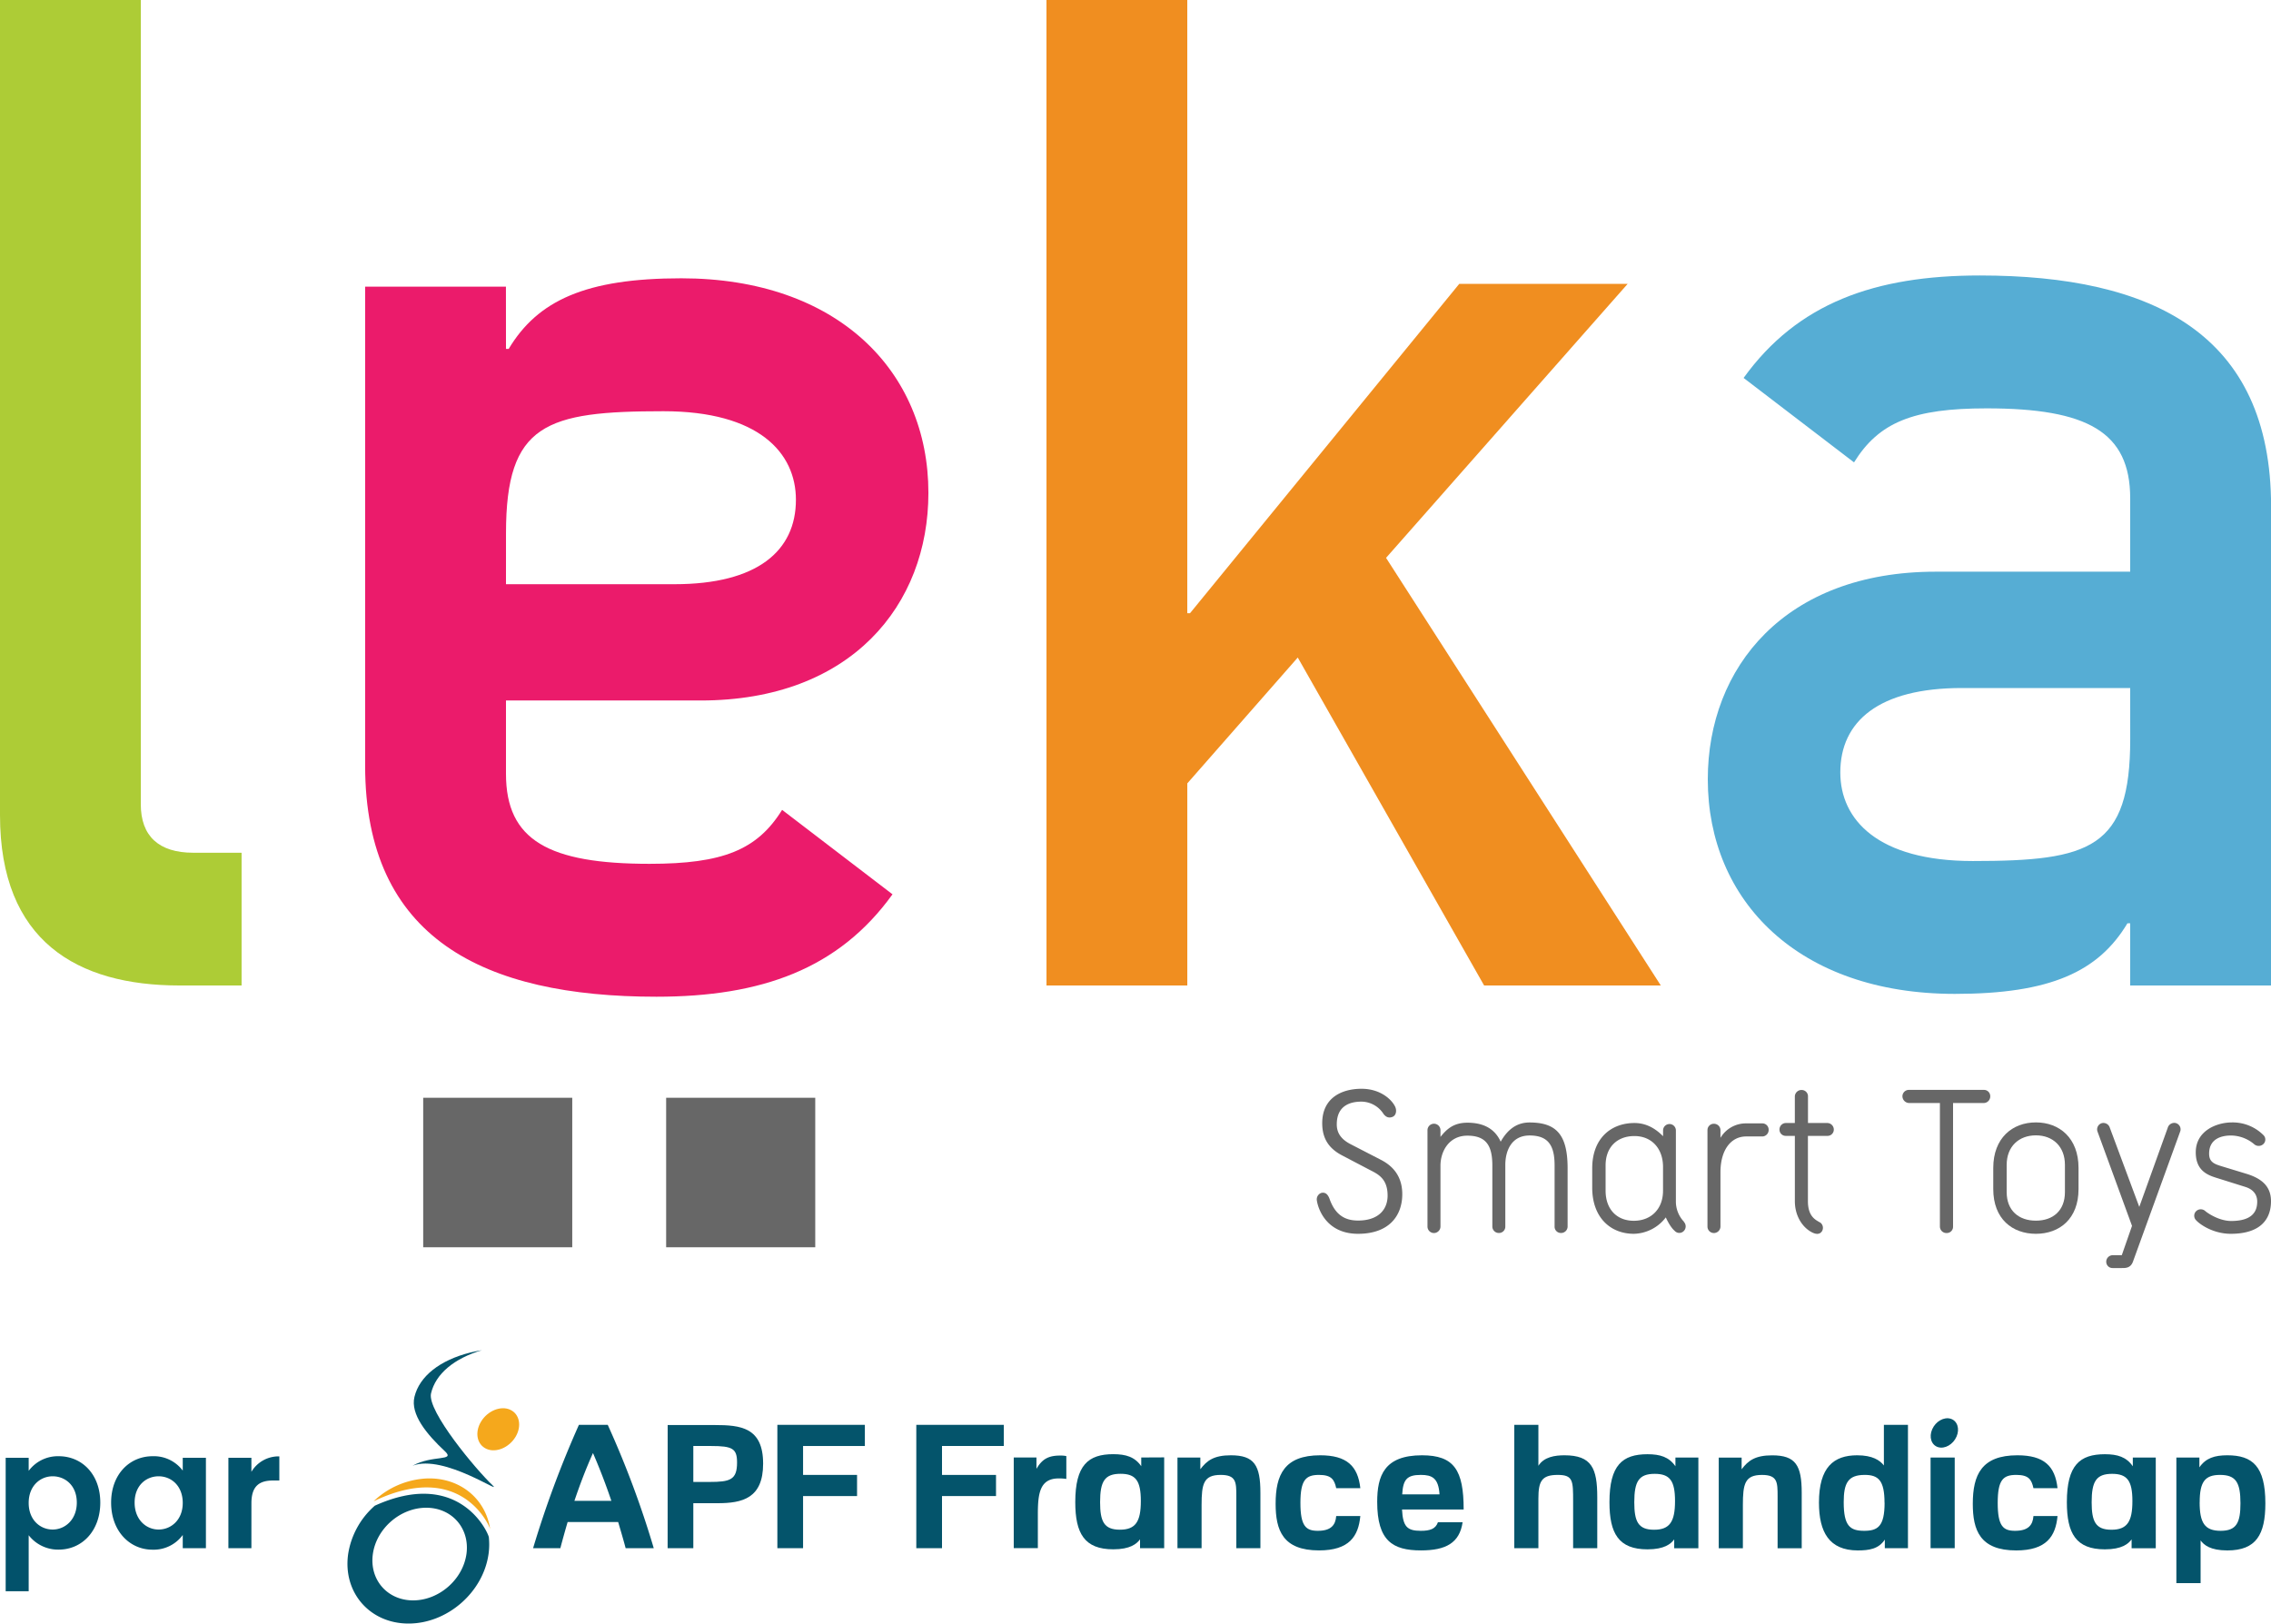 <svg id="Layer_1" data-name="Layer 1" xmlns="http://www.w3.org/2000/svg" viewBox="0 0 1000 715"><defs><style>.cls-1{fill:#adcc36;}.cls-2{fill:#eb1b6b;}.cls-3{fill:#676767;}.cls-4{fill:#f08e20;}.cls-5{fill:#56add4;}.cls-6{fill:#02526b;}.cls-7{fill:#04546b;}.cls-8{fill:#f5a81c;}</style></defs><path class="cls-1" d="M0,0H62V354.2c0,14,7.9,21.34,23.1,21.34h21.28V434H79c-45,0-79-19.51-79-75Z"/><path class="cls-2" d="M222.8,153.64H224c12.78-21.33,34-31.08,76-31.08,68.71,0,108.81,40.85,108.81,94.49,0,49.39-34,91.44-100.29,91.44H222.8V340.8c0,29.28,18.85,39.62,63.23,39.62,32.22,0,47.4-6.09,58.36-23.76L393,393.85c-23.7,32.9-57.73,45.1-103.94,45.1-76,0-128.28-25.59-128.28-101.81V126.24h62Zm0,103.64H297c36.44,0,53.47-14.63,53.47-37.18,0-20.73-16.4-39-58.34-39-51.69,0-69.32,5.49-69.32,53.64Z"/><rect class="cls-3" x="293.33" y="483.45" width="65.65" height="65.84"/><rect class="cls-3" x="186.35" y="483.45" width="65.63" height="65.84"/><path class="cls-4" d="M460.8,0h62V270.06H524L642.57,125h74.15L610.33,245.68,731.31,434h-77.8L571.45,289.57,522.81,345v89h-62Z"/><path class="cls-5" d="M938,406.62h-1.22c-12.78,21.33-34,31.08-76,31.08C792.09,437.7,752,396.85,752,343.21c0-49.37,34.07-91.44,100.32-91.44H938V219.46c0-29.26-18.87-39.62-63.25-39.62-32.21,0-47.39,6.09-58.36,23.79l-48.62-37.19c23.72-32.92,57.77-45.12,104-45.12,76,0,128.27,25.6,128.27,101.8V434H938ZM938,303H863.84c-36.47,0-53.49,14.63-53.49,37.19,0,20.72,16.4,39,58.34,39,51.68,0,69.32-5.5,69.32-53.66Z"/><path class="cls-3" d="M598,543.36c-14,0-17.64-11.07-18.15-14.73a3,3,0,0,1,2-3.29c1.74-.37,2.88.59,3.65,2.78,2.53,7,6.79,9.4,12.51,9.4,8.68,0,13-4.6,13-11,0-7.42-4.17-9.42-7.74-11.24L591,508.85c-5.74-3-8.78-7.31-8.78-14.2,0-11.32,8.78-15.16,17.3-15.16,8.84,0,13.8,5.33,14.94,8.19.61,1.57.26,3.58-1.31,4.19s-2.87.16-4-1.39a11.66,11.66,0,0,0-9.64-5.33c-3.83,0-10.88,1-10.88,10,0,3,1.14,6.17,6,8.7l13.2,6.81c3.57,1.82,9.64,5.74,9.64,15.24S611.67,543.36,598,543.36Z"/><path class="cls-3" d="M687.31,543a2.77,2.77,0,0,1-2.77-2.89V513.22c0-8.62-2.71-13.16-11-13.16-7.91,0-10.7,6.62-10.7,13v27.18A2.78,2.78,0,0,1,660,543a2.85,2.85,0,0,1-2.87-2.89V513.3c0-8.62-2.61-13.16-11-13.16-8,0-11.84,6.79-11.84,13.25v26.74a2.88,2.88,0,0,1-2.85,2.89,2.85,2.85,0,0,1-2.87-2.89V497.8a2.86,2.86,0,0,1,5.72-.11v3c2.88-3.66,6-6.26,11.84-6.26,7.56,0,12.25,3,14.67,8.36,2.43-4.27,6.18-8.46,12.7-8.46,12,0,16.77,5.58,16.77,20.21v25.71A2.86,2.86,0,0,1,687.31,543Z"/><path class="cls-3" d="M741.42,538.05a2.91,2.91,0,0,1,0,4.09,2.73,2.73,0,0,1-4-.08c-2.16-1.84-3.91-5.93-3.91-5.93a18.15,18.15,0,0,1-14.06,7.23c-10.35,0-18.34-7.23-18.34-20.31v-8.54c0-13.16,8.25-19.94,18.6-19.94,5,0,9.11,2.26,12.6,5.82v-2.51a2.82,2.82,0,1,1,5.64-.08v31.1a12.9,12.9,0,0,0,3.57,9.15Zm-9.13-24.13c0-8.11-5-13.61-12.6-13.61S707,505.19,707,513.22v11.16c0,8.09,4.87,13.24,12.43,13.24s12.86-5.15,12.86-13.24Z"/><path class="cls-3" d="M776,500.49h-7.13c-6.6,0-11.29,5.85-11.29,15.78v23.86a2.9,2.9,0,0,1-2.87,2.89,2.83,2.83,0,0,1-2.85-2.89V497.69a2.76,2.76,0,0,1,2.85-2.78,2.83,2.83,0,0,1,2.87,2.78v3.42a13,13,0,0,1,11.29-6.38H776a2.77,2.77,0,0,1,2.8,2.8A2.86,2.86,0,0,1,776,500.49Z"/><path class="cls-3" d="M804.58,500.23h-8.49V529c0,7.07,3.73,8.38,5.56,9.5a2.89,2.89,0,0,1,.61,3.76c-.88,1.31-2.36,1.47-4.28.51-4.32-2.16-7.64-7.32-7.64-13.77V500.23h-4a2.73,2.73,0,0,1-2.77-2.78,2.83,2.83,0,0,1,2.87-2.88h3.89V482.9a2.92,2.92,0,0,1,3-2.88,2.78,2.78,0,0,1,2.79,2.88v11.67h8.49a2.89,2.89,0,0,1,2.88,2.88A2.76,2.76,0,0,1,804.58,500.23Z"/><path class="cls-3" d="M873.64,485.76H860v54.46a2.76,2.76,0,0,1-2.79,2.8,2.87,2.87,0,0,1-3-2.8V485.76H840.71a3,3,0,0,1-3-3,2.82,2.82,0,0,1,2.87-2.78h33a2.75,2.75,0,0,1,2.79,2.78A2.9,2.9,0,0,1,873.64,485.76Z"/><path class="cls-3" d="M896.48,543.36c-10.35,0-18.78-6.54-18.78-19.69v-9.32c0-13.16,8.43-20.05,18.78-20.05s18.77,6.89,18.77,20.05v9.32C915.25,536.82,906.82,543.36,896.48,543.36ZM909.26,513c0-8.11-5.32-13-12.78-13s-12.87,4.87-12.87,13v12c0,8.12,5.31,12.57,12.87,12.57s12.78-4.45,12.78-12.57Z"/><path class="cls-3" d="M939.21,555.64c-1.06,2.88-3.32,2.8-5,2.8h-3.91a2.76,2.76,0,0,1-2.85-2.8,2.88,2.88,0,0,1,2.85-2.86h4l4.5-12.91-15.2-41.56a2.85,2.85,0,0,1,1.83-3.66,2.93,2.93,0,0,1,3.57,1.92L942,531.51l12.51-34.78a3,3,0,0,1,3.48-2.16,2.86,2.86,0,0,1,2.08,3.57Z"/><path class="cls-3" d="M982.27,543.36c-7.64,0-13.53-4.08-15.2-5.92a2.81,2.81,0,0,1-.08-4,2.94,2.94,0,0,1,4.07-.1c.88.8,6,4.37,11.4,4.37,9.65,0,11.47-4.53,11.47-8.54,0-3.15-1.82-5.39-5.22-6.46l-13-4.08c-4.16-1.31-8.84-3.48-8.84-11.16,0-9.66,9.47-13.16,15.81-13.16a19.15,19.15,0,0,1,13.9,5.5,2.72,2.72,0,0,1,.08,4,3,3,0,0,1-4.08.08,16.06,16.06,0,0,0-10.17-3.82c-2.61,0-9.66.51-9.66,8,0,3.48,2,4.44,5.06,5.4L989.4,517c7,2.19,10.6,5.85,10.6,12C1000,537,995.31,543.36,982.27,543.36Z"/><path class="cls-6" d="M25.86,641.31c10.27,0,18.3,8,18.3,20.42s-8,20.71-18.3,20.71a16.37,16.37,0,0,1-13.23-6.33v24.67H2.5V642H12.63v5.75A16,16,0,0,1,25.86,641.31Zm-2.67,8.84c-5.43,0-10.56,4.17-10.56,11.73s5.13,11.72,10.56,11.72,10.63-4.32,10.63-11.87S28.68,650.15,23.19,650.15Z"/><path class="cls-6" d="M67.23,641.31a15.88,15.88,0,0,1,13.24,6.33V642h10.2V681.8H80.47V676a15.85,15.85,0,0,1-13.31,6.47c-10.13,0-18.23-8.27-18.23-20.71S57,641.31,67.23,641.31Zm2.61,8.84c-5.43,0-10.56,4-10.56,11.58s5.13,11.87,10.56,11.87,10.63-4.17,10.63-11.72S75.41,650.15,69.84,650.15Z"/><path class="cls-6" d="M110.7,681.8H100.57V642H110.7v6.18A13.91,13.91,0,0,1,123,641.38V652h-2.67c-6,0-9.62,2.3-9.62,10Z"/><path class="cls-7" d="M261.11,639.92c3.05,7,5.74,14.09,8.1,21.05H252.93c2.37-7,5-14,8.18-21.05m26.76,41.89a421.85,421.85,0,0,0-20.26-54.32H254.92a450,450,0,0,0-20.18,54.32h12c1-3.79,2.07-7.65,3.21-11.51H272.2c1.14,3.86,2.29,7.72,3.29,11.51Z"/><path class="cls-7" d="M313.09,636.81c9.48,0,11.46,1.14,11.46,7.27,0,7.65-3.05,8.56-12.15,8.56h-7.11V636.81Zm-19.11,45h11.31V662h10.63c10.85,0,20.11-2.05,20.11-17.42,0-16-9.94-17-21.34-17H294Z"/><polygon class="cls-7" points="342.3 681.81 353.62 681.81 353.62 658.86 377.39 658.86 377.39 649.54 353.62 649.54 353.62 636.81 380.83 636.81 380.83 627.49 342.3 627.49 342.3 681.81"/><path class="cls-7" d="M544.4,681.81H555V657.42c0-12.12-2.68-16.52-13-16.52-7.41,0-10.54,2.28-13.45,6.14v-5.15H518.48v39.92H529.1V662.87c0-9.39.85-13.33,8.42-13.33,6.8,0,6.88,3.18,6.88,9.32Z"/><path class="cls-7" d="M457,681.78V667c0-9.09.77-15.91,9.17-15.91a21.18,21.18,0,0,1,3.37.22V641.25a11.89,11.89,0,0,0-2.76-.23c-5.27,0-7.95,1.67-10.39,5.84v-5h-10v39.92Z"/><path class="cls-7" d="M403.48,681.81H414.8V658.86h23.78v-9.32H414.8V636.81H442v-9.32H403.48Z"/><path class="cls-7" d="M599,655.38c-1.07-9.78-6-14.48-17.66-14.48-15.83,0-19.64,8.64-19.64,21.37,0,11.59,3.13,20.52,19.11,20.52,13.3,0,17.35-6.2,18.19-15.14H588.38c-.31,4-2.29,6.51-8.1,6.51-5.2,0-7.66-2-7.66-12.27s2.46-12.35,8.19-12.35c5.42,0,6.73,2,7.57,5.84H599Z"/><path class="cls-7" d="M617.44,658.1c.38-6.44,2-8.56,8.17-8.56,4.9,0,7.8,1.29,8.26,8.56Zm15.74,12.27c-1.06,3-3.51,3.79-7.57,3.79-6,0-7.86-1.82-8.25-9.39H644.5c0-17.35-4.21-23.87-18.34-23.87-16.68,0-19.73,9.09-19.73,20.53,0,17.13,6.79,21.36,19.27,21.36,10.92,0,17-3.25,18.34-12.42Z"/><path class="cls-7" d="M502.53,641.87v3.84c-2.83-4.09-6.73-5.3-12.31-5.3-11,0-16.74,4.77-16.74,21.14,0,13.71,4,20.76,16.74,20.76,7.49,0,10.32-2.43,11.78-4.4v3.91h10.63v-40Zm-9.4,31.8c-7,0-8.72-3.64-8.72-12.12,0-9.17,2-12.5,9-12.5,6.65,0,8.94,3,8.94,12S500.08,673.67,493.13,673.67Z"/><path class="cls-7" d="M677.41,627.49H666.79v54.32h10.62V659.92c0-7.58,1.45-10.38,8.49-10.38,6.8,0,6.8,2.58,6.8,11.67v20.6h10.63v-22.5c0-12.65-2.45-18.41-14.45-18.41-4.13,0-9,.69-11.47,4.62Z"/><path class="cls-7" d="M782.74,681.83h10.62V657.44c0-12.12-2.67-16.52-13-16.52-7.42,0-10.56,2.28-13.46,6.14v-5.15H756.82v39.92h10.63V662.89c0-9.39.84-13.34,8.41-13.34,6.8,0,6.88,3.19,6.88,9.33Z"/><path class="cls-7" d="M829.85,661.81c0,10.46-3.05,12.35-9,12.35-6.19,0-9-2.11-9-12.57,0-8.41,1.84-12.05,9.26-12.05,6,0,8.71,2.43,8.71,12.27m10.32,20V627.49H829.54v17.89c-1.75-2.28-5-4.48-11.77-4.48-10.39,0-16.82,5.31-16.82,20.84,0,13,4.51,21,17,21.06,5.19,0,9.32-.68,12-4.78v3.79Z"/><rect class="cls-7" x="850.1" y="641.89" width="10.63" height="39.92"/><path class="cls-7" d="M850.82,629.43c-1.53,3.45-.36,7,2.6,7.89s6.58-1.17,8.1-4.63.37-7-2.59-7.89-6.59,1.17-8.11,4.63"/><path class="cls-7" d="M906,655.38c-1.07-9.78-6-14.48-17.66-14.48-15.82,0-19.65,8.64-19.65,21.37,0,11.59,3.13,20.53,19.12,20.53,13.29,0,17.35-6.21,18.19-15.15H895.4c-.3,4-2.29,6.51-8.1,6.51-5.2,0-7.64-2-7.64-12.27s2.44-12.35,8.18-12.35c5.43,0,6.72,2,7.56,5.84H906Z"/><path class="cls-7" d="M968.6,661.59c0-9,2.3-12.05,8.95-12.05,7,0,9,3.33,9,12.5,0,8.48-1.69,12.12-8.71,12.12s-9.26-3.49-9.26-12.57m-10.25-19.7v55.3H969V678.4c1.46,2,4.29,4.4,11.78,4.4,12.7,0,16.74-7,16.74-20.76,0-16.36-5.73-21.14-16.74-21.14-5.59,0-9.48,1.21-12.31,5.31v-4.32Z"/><path class="cls-7" d="M737.75,641.9v3.84c-2.83-4.1-6.73-5.31-12.31-5.31-11,0-16.74,4.77-16.74,21.14,0,13.71,4,20.75,16.74,20.75,7.49,0,10.32-2.42,11.77-4.39v3.91h10.64V641.9Zm-9.41,31.79c-7,0-8.71-3.64-8.71-12.12,0-9.17,2-12.5,9-12.5,6.64,0,8.94,3,8.94,12S735.29,673.69,728.34,673.69Z"/><path class="cls-7" d="M939.15,641.9v3.84c-2.83-4.1-6.72-5.31-12.3-5.31-11,0-16.74,4.77-16.74,21.14,0,13.71,4,20.75,16.74,20.75,7.49,0,10.32-2.42,11.77-4.39v3.91h10.64V641.9Zm-9.4,31.79c-7,0-8.72-3.64-8.72-12.12,0-9.17,2-12.5,9-12.5,6.64,0,8.94,3,8.94,12S936.7,673.69,929.75,673.69Z"/><path class="cls-8" d="M188,651.1a36.4,36.4,0,0,0-23.51,10.07c38.46-18.49,50.92,10.63,51.33,12.18-2-13.23-13.17-22.71-27.82-22.25"/><path class="cls-8" d="M224.61,620.81c-4.17-1.85-9.91.5-12.79,5.26s-1.81,10.12,2.37,12,9.93-.51,12.8-5.25,1.82-10.13-2.38-12"/><path class="cls-7" d="M216.86,654.07c-7-6.57-28.92-32.7-27.06-40.45,2-8.55,10.15-15.37,22.39-19-1.86.31-3.51.63-5,1-13.52,3.37-22.52,10.5-24.7,19.58-1.83,7.63,5.35,16.4,13.34,23.85,4.95,4.6-5.42,1.56-14.18,6.45l0,0c13.82-5.32,40.52,13.52,35.13,8.5"/><path class="cls-7" d="M205.39,684.39c-1.59,11.26-12.11,20.41-23.48,20.41s-19.31-9.15-17.73-20.41S176.29,664,187.67,664s19.3,9.13,17.72,20.42m9.85-7.52c-.65-2.82-13.63-30.35-50.2-13.8a35.51,35.51,0,0,0-11.74,21.32C150.92,701.3,162.82,715,179.89,715s32.84-13.7,35.23-30.61a30.18,30.18,0,0,0,.12-7.52"/></svg>